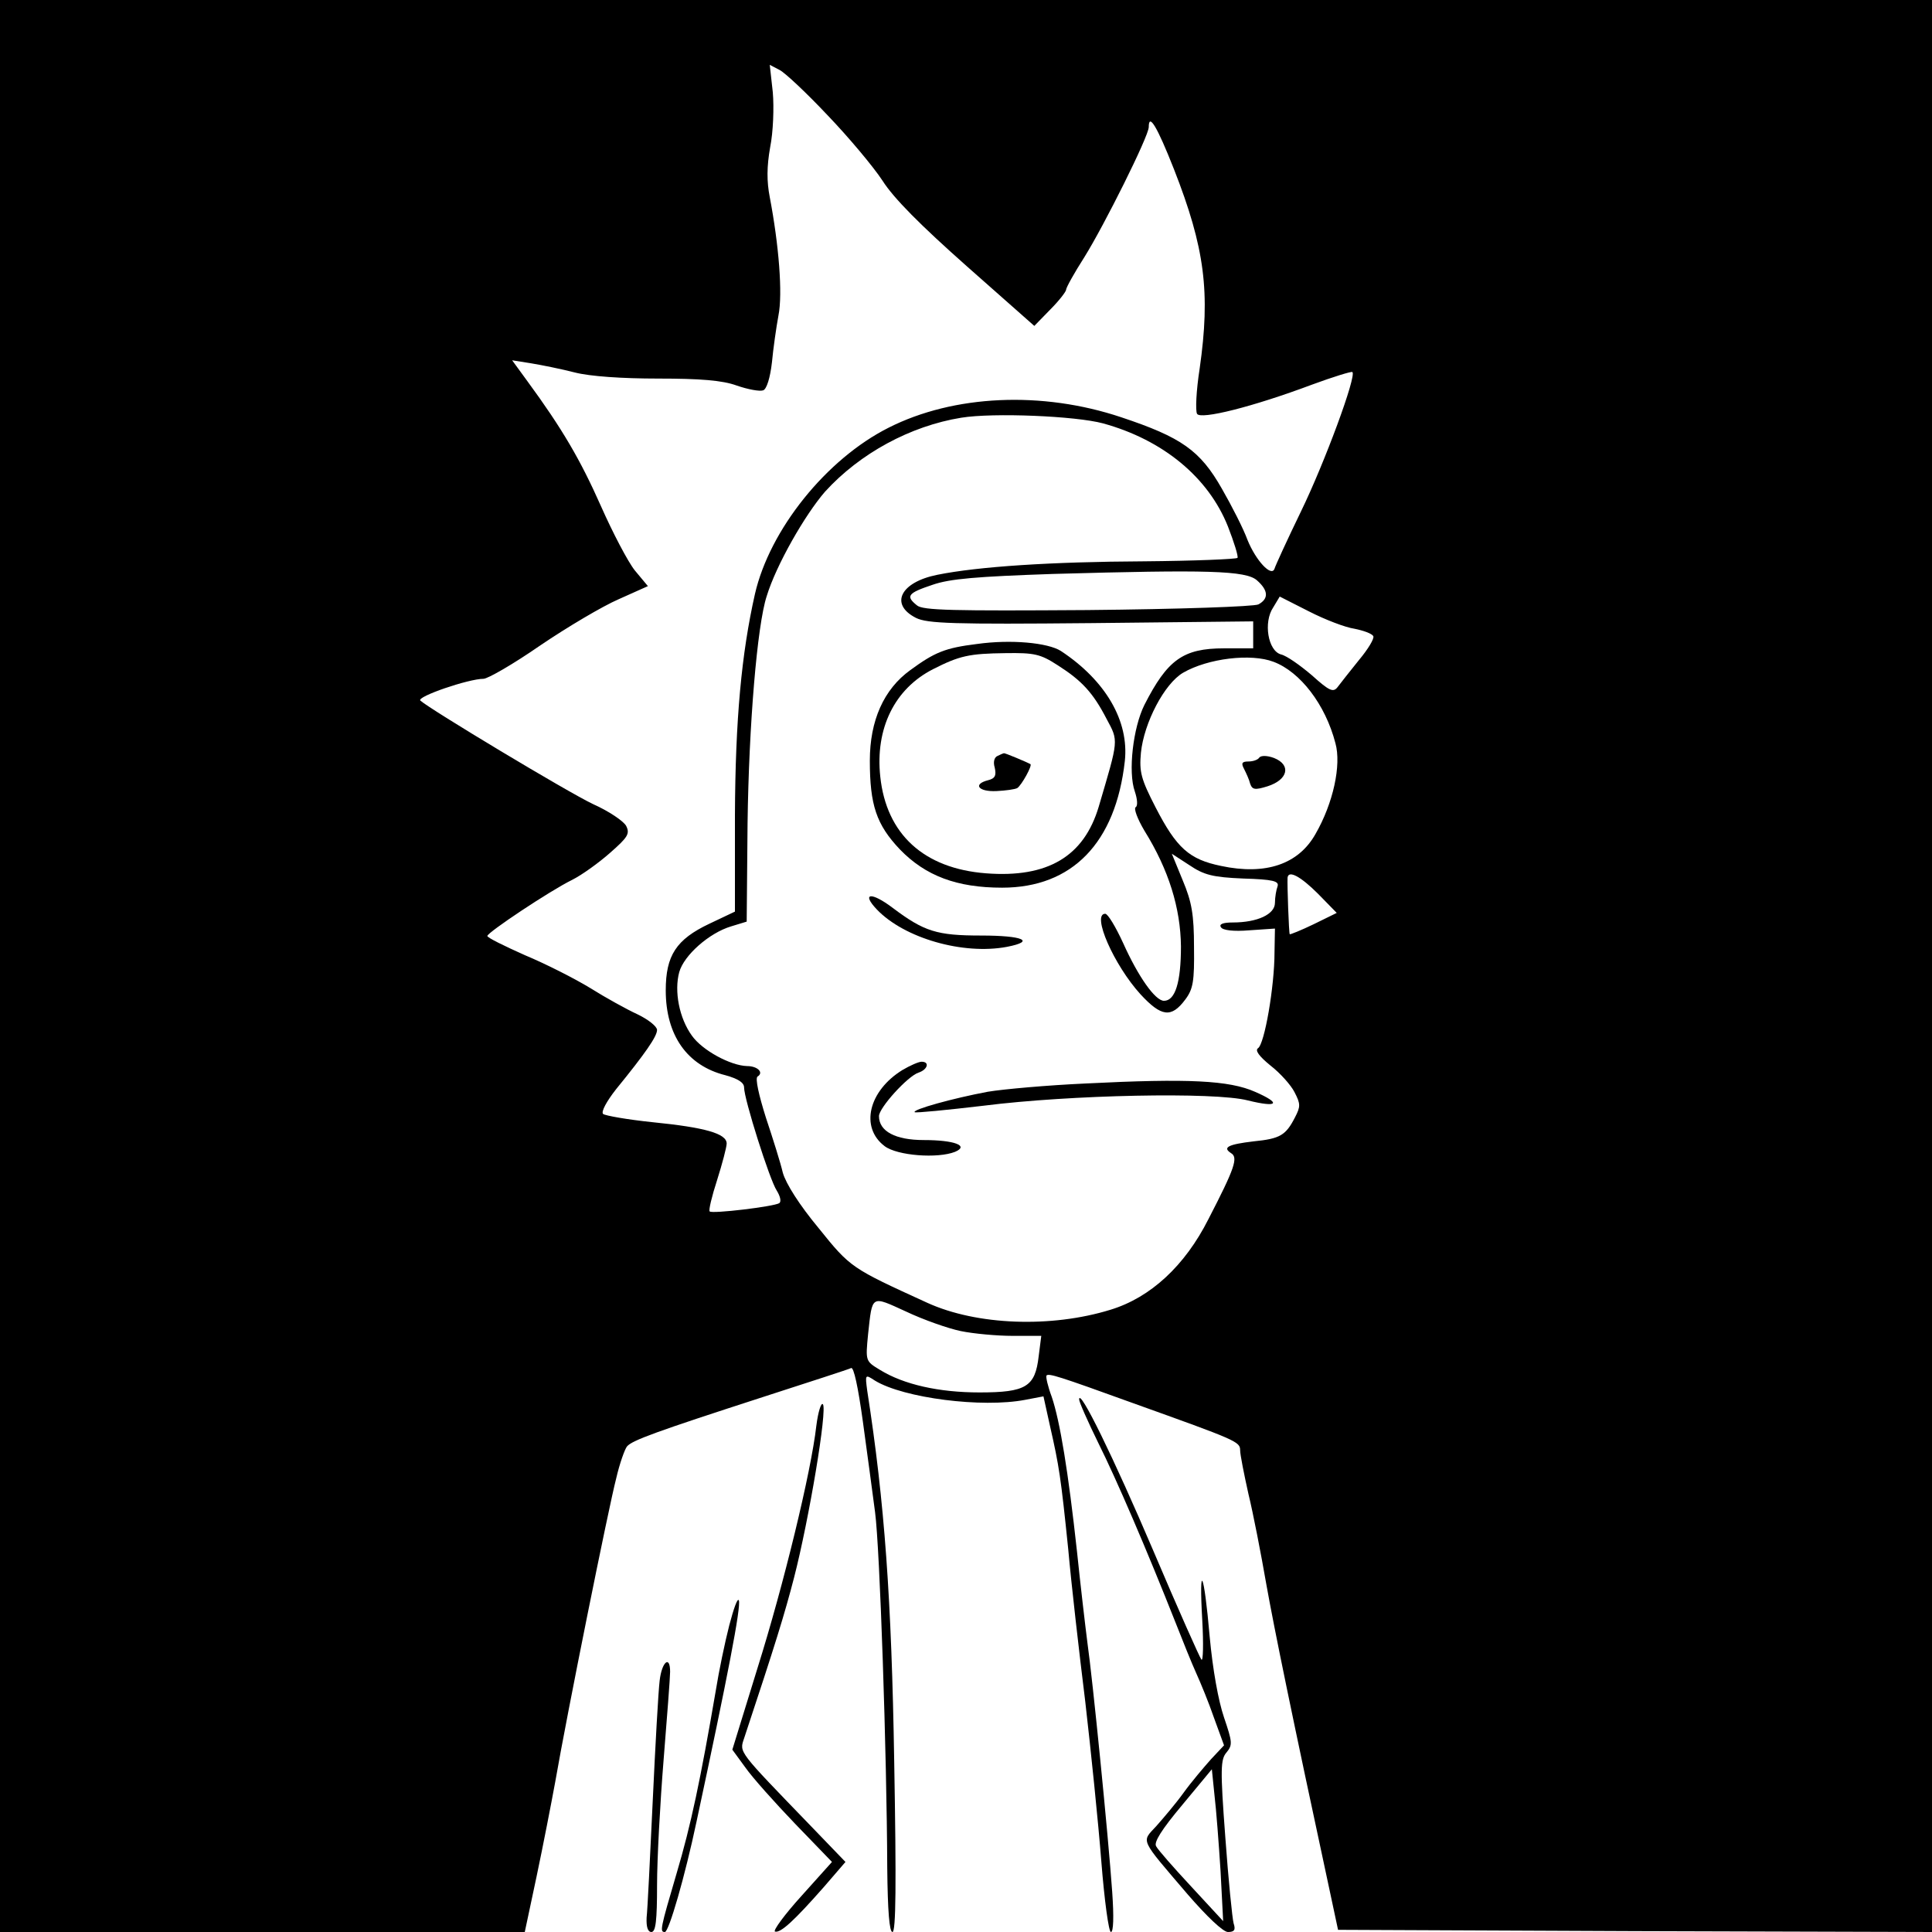 <?xml version="1.0" standalone="no"?>
<!DOCTYPE svg PUBLIC "-//W3C//DTD SVG 20010904//EN"
 "http://www.w3.org/TR/2001/REC-SVG-20010904/DTD/svg10.dtd">
<svg version="1.0" xmlns="http://www.w3.org/2000/svg"
 width="444pt" height="444pt" viewBox="0 0 444 444"
 preserveAspectRatio="xMidYMid meet">

<g transform="translate(0,444) scale(0.1,-0.1)"
fill="#000000" stroke="none">
<path d="M0 2220 l0 -2220 603 0 603 0 27 127 c15 71 34 169 43 218 27 156
123 632 140 697 8 35 20 68 25 74 12 14 67 34 314 114 105 34 195 63 201 66 6
3 16 -43 27 -123 10 -71 22 -164 28 -208 11 -82 27 -556 28 -817 1 -101 5
-148 12 -148 8 0 9 110 4 392 -6 372 -22 595 -62 852 -5 38 -5 38 18 23 66
-40 246 -63 345 -44 l42 8 15 -68 c21 -92 25 -118 42 -284 7 -79 25 -236 39
-349 13 -113 30 -278 37 -368 7 -89 17 -162 22 -162 6 0 7 35 3 92 -9 129 -45
489 -57 573 -5 39 -16 133 -24 210 -20 183 -39 299 -58 355 -9 24 -14 46 -12
49 6 5 26 -1 200 -64 237 -85 245 -88 245 -108 0 -10 9 -55 19 -100 11 -45 29
-138 41 -207 19 -106 57 -292 149 -720 l16 -75 683 -3 682 -2 0 2220 0 2220
-2220 0 -2220 0 0 -2220z m1902 1955 c48 -50 105 -118 126 -150 26 -41 88
-103 194 -197 l155 -137 37 38 c20 20 36 41 36 45 0 5 19 39 42 75 45 72 148
278 148 299 0 33 19 2 58 -97 71 -181 84 -283 59 -458 -8 -51 -10 -97 -6 -104
8 -14 128 16 264 67 49 18 91 31 93 29 10 -9 -64 -209 -118 -320 -32 -66 -59
-125 -61 -132 -7 -20 -43 19 -62 66 -9 25 -36 78 -59 118 -50 88 -93 118 -231
164 -182 61 -385 52 -535 -24 -143 -72 -273 -234 -307 -382 -31 -137 -45 -288
-46 -508 l0 -222 -59 -28 c-76 -36 -100 -73 -100 -153 0 -103 49 -173 137
-195 29 -8 43 -17 43 -28 0 -27 59 -213 75 -237 8 -13 11 -25 6 -29 -13 -8
-155 -25 -160 -19 -3 2 5 35 17 72 12 38 22 76 22 84 0 23 -50 37 -170 49 -58
6 -109 15 -114 19 -5 5 8 29 30 57 66 81 94 121 94 136 0 8 -20 24 -45 36 -24
11 -73 38 -108 60 -36 22 -103 56 -151 76 -47 21 -86 40 -86 44 0 8 144 104
195 129 22 11 61 39 87 62 41 36 46 44 37 62 -6 11 -40 34 -76 50 -59 28 -375
218 -397 238 -9 9 111 50 145 50 10 0 69 34 131 77 62 42 143 90 180 106 l67
30 -30 36 c-16 20 -51 87 -78 148 -47 106 -89 178 -169 287 l-35 48 44 -7 c24
-4 69 -13 100 -21 35 -9 109 -14 191 -14 97 0 148 -4 181 -16 26 -9 53 -14 61
-11 8 3 16 29 20 64 3 32 10 81 15 108 10 50 1 162 -20 272 -7 36 -7 70 1 115
7 35 9 91 6 126 l-7 63 23 -12 c13 -7 62 -53 110 -104z m633 -708 c138 -38
242 -124 287 -237 14 -36 24 -68 22 -72 -2 -3 -99 -7 -215 -8 -213 -1 -381
-12 -475 -31 -85 -17 -110 -68 -49 -99 26 -13 86 -15 403 -12 l372 4 0 -31 0
-31 -67 0 c-94 0 -130 -26 -183 -130 -26 -52 -38 -154 -22 -199 6 -18 7 -33 2
-36 -5 -3 4 -27 20 -54 56 -90 83 -178 84 -266 0 -82 -13 -125 -39 -125 -20 0
-59 55 -94 133 -17 37 -35 67 -41 67 -32 0 20 -118 81 -185 48 -52 71 -55 103
-12 18 24 21 42 20 120 0 75 -5 104 -26 154 l-25 61 40 -26 c34 -23 54 -28
124 -31 69 -2 83 -6 79 -18 -3 -8 -6 -25 -6 -38 0 -26 -40 -45 -97 -45 -23 0
-32 -4 -27 -11 4 -7 29 -10 65 -7 l59 4 -1 -55 c0 -78 -23 -211 -38 -220 -7
-5 2 -18 29 -40 22 -17 47 -45 55 -61 14 -27 14 -33 1 -58 -21 -41 -34 -49
-95 -55 -59 -7 -72 -14 -52 -27 17 -10 9 -34 -52 -152 -54 -107 -133 -180
-225 -208 -136 -42 -307 -36 -421 16 -175 80 -176 80 -250 172 -44 53 -75 102
-82 127 -5 22 -23 79 -39 127 -16 51 -25 90 -19 94 15 9 0 24 -24 24 -38 1
-103 36 -127 70 -29 40 -41 102 -29 146 11 39 69 90 119 105 l36 11 2 226 c3
225 22 455 44 522 22 72 88 187 134 240 80 88 196 151 313 170 74 12 263 4
326 -13z m354 -361 c26 -23 27 -42 3 -55 -10 -5 -182 -11 -393 -13 -308 -2
-379 -1 -392 11 -26 21 -21 28 36 47 40 14 102 19 277 25 354 10 444 8 469
-15z m224 -111 c20 -4 40 -11 43 -17 3 -5 -12 -30 -33 -55 -21 -26 -43 -54
-49 -62 -10 -13 -19 -9 -59 27 -27 23 -58 45 -71 48 -30 8 -41 74 -18 108 l15
25 67 -34 c37 -19 84 -37 105 -40z m-186 -76 c61 -23 119 -98 142 -187 14 -50
-5 -138 -46 -209 -39 -69 -114 -95 -217 -73 -73 15 -102 41 -150 134 -34 66
-38 82 -34 126 7 69 54 159 97 184 57 33 156 45 208 25z m102 -533 l43 -44
-53 -26 c-29 -14 -54 -24 -55 -23 -2 2 -6 115 -5 130 2 18 30 3 70 -37z m-821
-1005 c29 -6 83 -11 119 -11 l66 0 -6 -47 c-8 -70 -29 -83 -136 -83 -93 0
-174 18 -229 52 -33 20 -33 20 -27 82 10 91 6 89 87 52 40 -19 97 -39 126 -45z"/>
<path d="M2245 2960 c-73 -9 -97 -19 -153 -60 -61 -44 -93 -116 -93 -208 0
-102 15 -147 69 -204 59 -61 131 -88 235 -88 161 0 261 103 282 291 10 92 -44
185 -147 253 -30 19 -115 27 -193 16z m186 -49 c55 -35 81 -63 112 -123 28
-52 28 -46 -18 -202 -34 -114 -117 -164 -259 -153 -143 11 -229 90 -243 222
-12 111 33 202 121 247 61 31 83 36 167 37 66 1 80 -2 120 -28z"/>
<path d="M2293 2703 c-8 -3 -11 -14 -7 -27 4 -18 1 -25 -15 -29 -36 -9 -23
-27 19 -25 21 1 43 4 48 7 10 7 35 52 30 55 -7 4 -59 26 -61 25 -1 0 -8 -3
-14 -6z"/>
<path d="M2015 2350 c63 -66 198 -105 299 -86 67 13 37 26 -59 26 -102 0 -131
9 -204 64 -49 37 -72 34 -36 -4z"/>
<path d="M2074 1981 c-78 -48 -98 -132 -41 -175 29 -22 122 -29 162 -13 33 14
-2 27 -72 27 -65 0 -103 20 -103 55 0 19 66 92 91 100 21 7 26 25 7 25 -7 0
-27 -9 -44 -19z"/>
<path d="M2495 1950 c-88 -4 -189 -13 -225 -19 -80 -15 -174 -41 -168 -47 3
-2 74 5 159 15 197 25 531 32 607 12 69 -17 78 -7 16 20 -59 26 -152 31 -389
19z"/>
<path d="M2894 2699 c-3 -5 -14 -9 -25 -9 -15 0 -17 -4 -10 -17 5 -10 12 -25
14 -34 5 -14 11 -15 40 -6 47 15 55 49 15 65 -16 6 -30 6 -34 1z"/>
<path d="M2480 1224 c0 -6 20 -51 44 -100 42 -84 112 -247 178 -414 16 -41 37
-93 47 -115 10 -22 29 -68 41 -103 l23 -63 -30 -32 c-16 -18 -45 -52 -63 -77
-18 -25 -47 -59 -63 -77 -34 -37 -39 -26 72 -156 45 -52 82 -87 93 -87 15 0
18 5 13 20 -3 11 -12 100 -19 197 -12 159 -11 180 3 196 14 17 13 24 -6 80
-13 38 -26 110 -33 186 -13 150 -25 176 -17 37 3 -54 2 -95 -2 -90 -4 5 -54
117 -110 249 -93 218 -171 377 -171 349z m325 -1084 l6 -115 -73 79 c-40 43
-77 85 -81 93 -6 9 13 39 60 95 l68 82 6 -59 c4 -33 10 -112 14 -175z"/>
<path d="M1876 1163 c-12 -106 -75 -365 -135 -556 l-58 -188 30 -41 c16 -23
68 -81 114 -129 l85 -88 -70 -78 c-39 -43 -66 -80 -61 -82 13 -4 45 26 112
102 l50 58 -79 82 c-169 175 -165 169 -154 202 72 217 93 285 115 370 34 132
77 387 66 398 -4 4 -11 -18 -15 -50z"/>
<path d="M1676 705 c-10 -39 -24 -106 -31 -150 -35 -204 -57 -309 -90 -420
-38 -129 -39 -135 -27 -135 9 0 46 127 73 255 72 336 102 491 97 507 -3 7 -12
-19 -22 -57z"/>
<path d="M1516 578 c-3 -24 -10 -149 -16 -278 -6 -129 -12 -250 -14 -267 -1
-22 3 -33 11 -33 10 0 13 26 13 108 0 59 7 188 15 287 8 99 15 190 15 203 0
39 -19 23 -24 -20z"/>
</g>
</svg>
